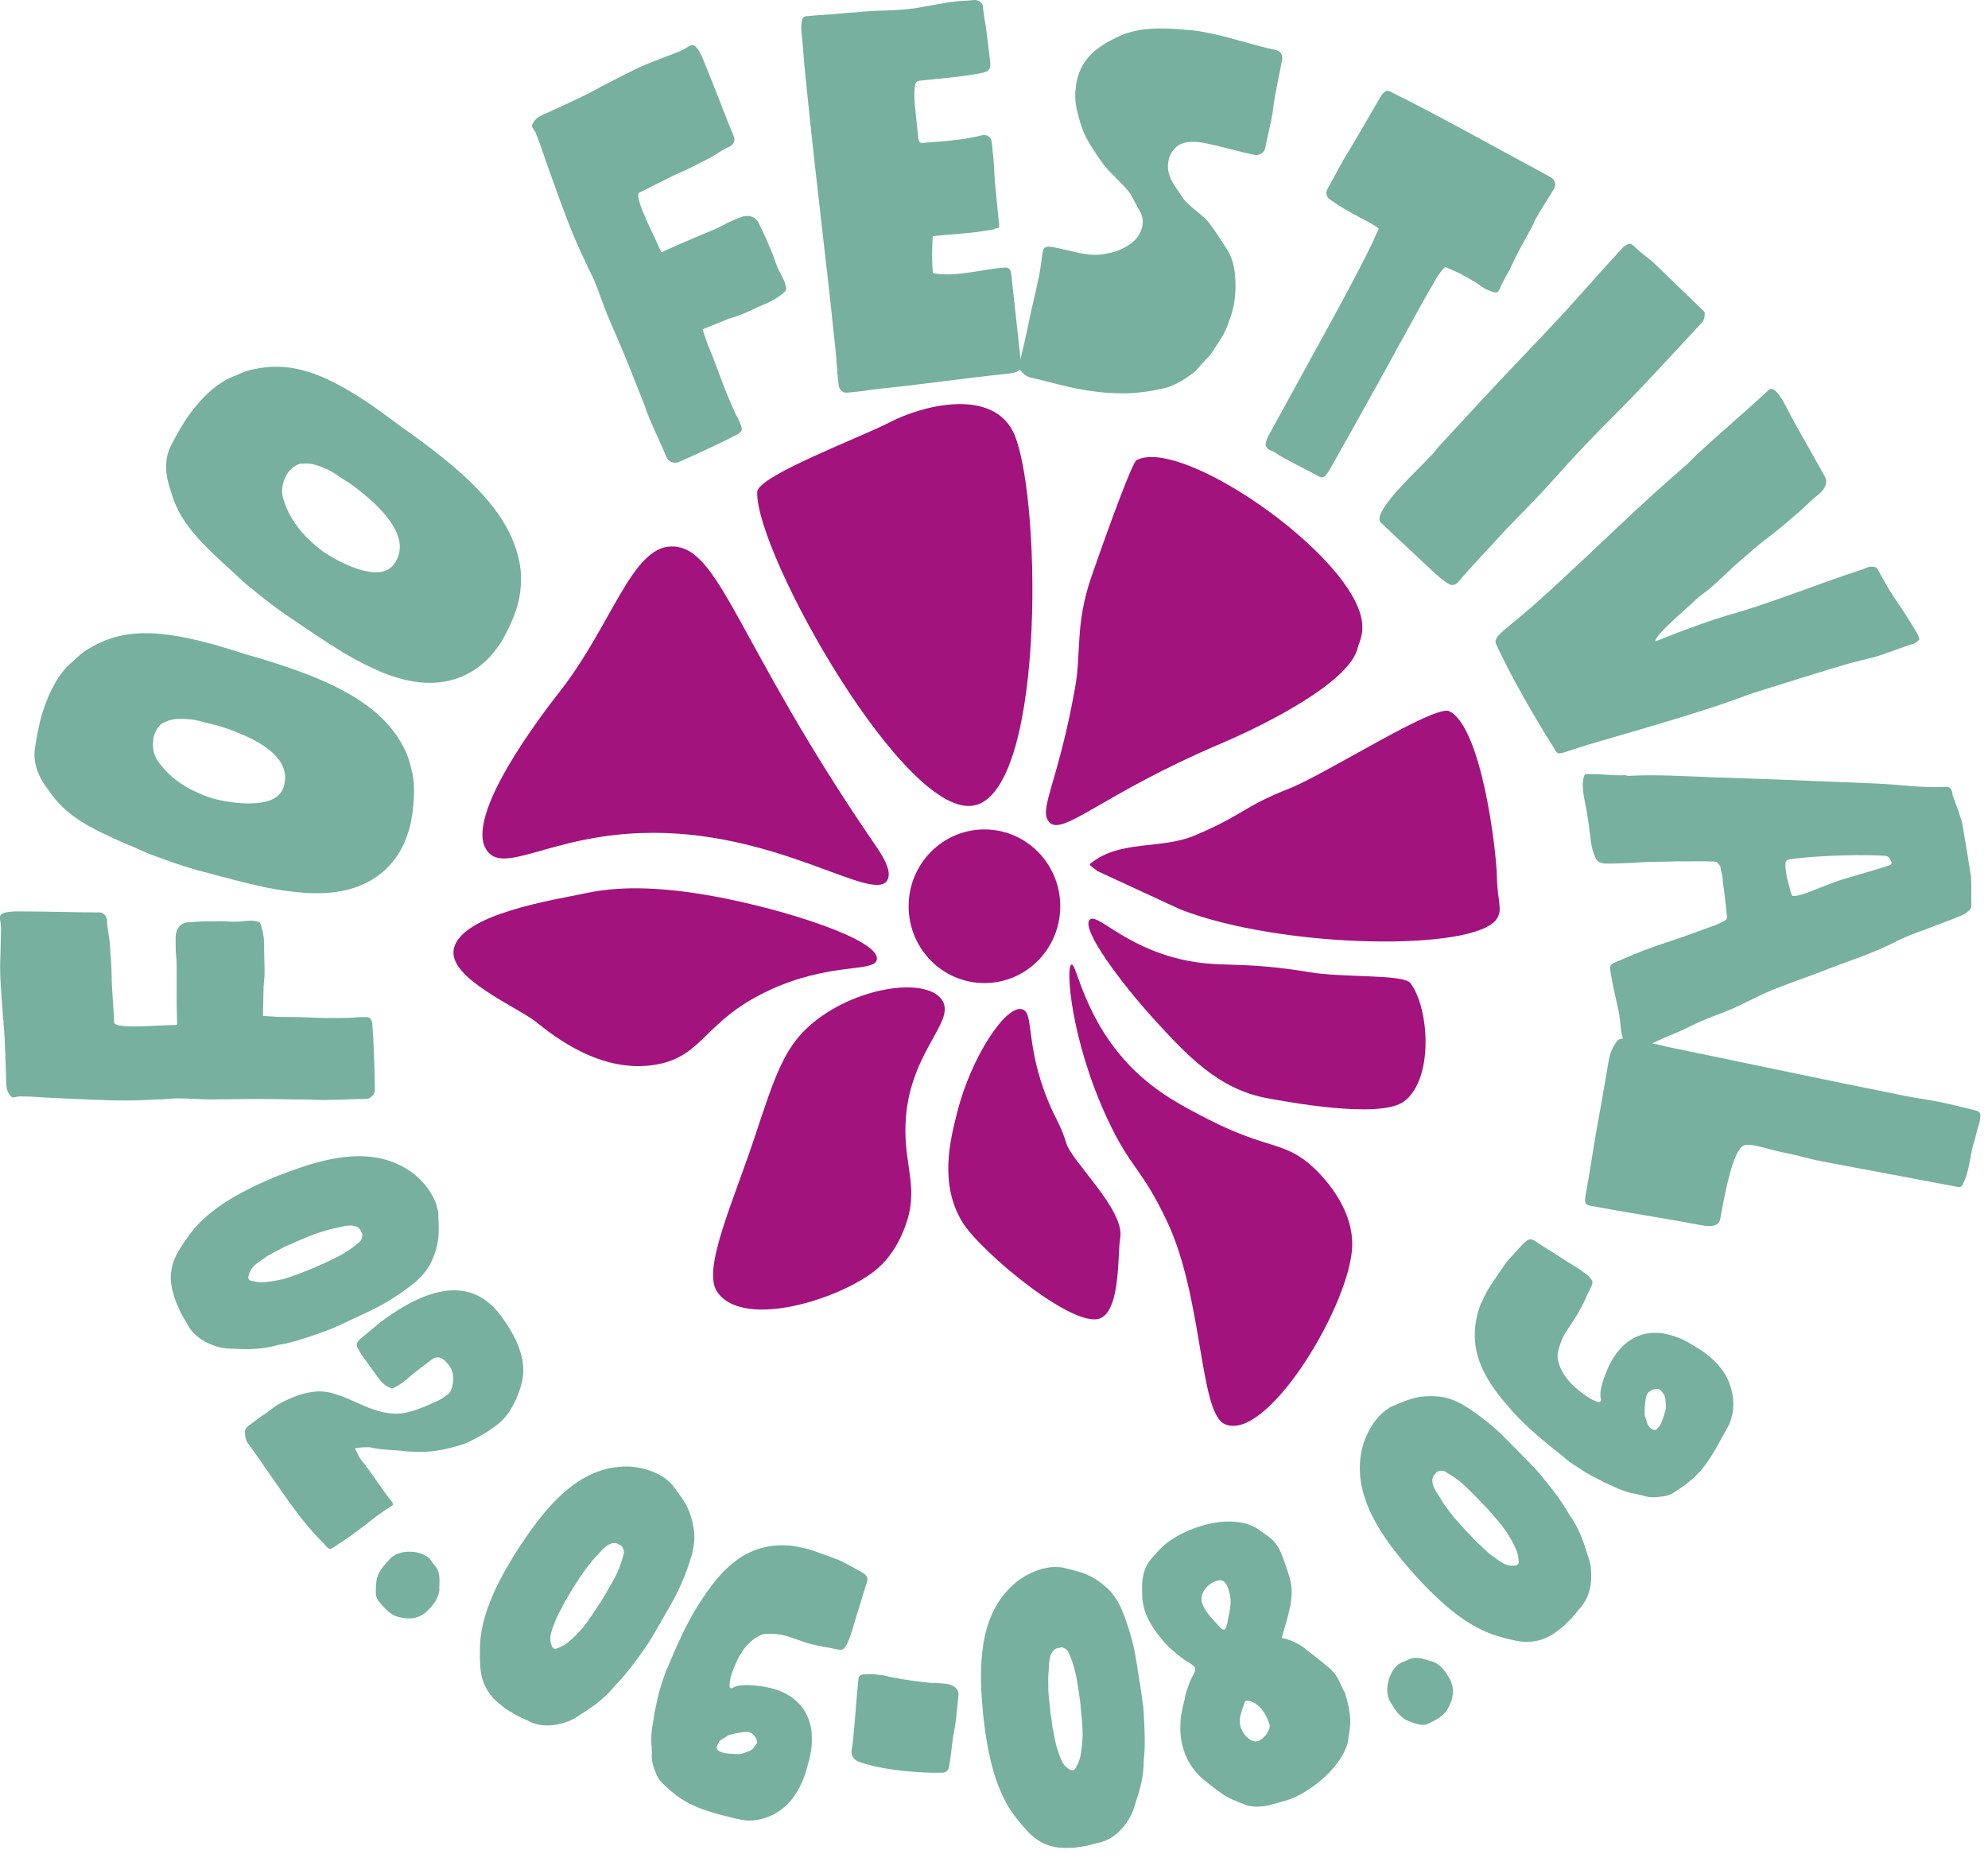 <svg width="179" height="167" viewBox="0 0 179 167" fill="none" xmlns="http://www.w3.org/2000/svg">
<path d="M9.642 82.797C9.642 83.723 9.777 83.913 9.871 84.787C9.912 85.292 10.047 87.156 10.047 87.662C10.047 89.105 10.276 91.284 10.276 92.074C10.276 92.348 11.055 92.443 12.105 92.443C13.341 92.443 14.941 92.306 15.907 92.306H15.949C15.907 91.053 15.907 90.221 15.907 89.378V87.146C15.907 86.082 15.814 86.124 15.814 85.103V84.408C15.814 83.713 16.23 83.06 17.009 83.06C17.653 83.06 17.144 82.965 19.897 82.965C20.489 82.965 20.541 83.007 21.227 83.007H21.269C21.684 83.007 22.142 82.912 22.599 82.912C22.827 82.912 23.056 82.955 23.243 83.007C23.513 83.102 23.513 83.428 23.607 83.702C23.742 84.208 23.794 84.724 23.783 85.229C23.783 86.156 23.825 86.809 23.825 87.409C23.825 87.872 23.783 88.336 23.731 88.894L23.679 91.495C25.144 91.59 24.781 91.59 26.194 91.59C27.243 91.59 28.573 91.684 29.674 91.684C30.267 91.684 31.274 91.684 31.867 91.642C32.095 91.6 32.324 91.6 32.605 91.6H32.927C33.29 91.6 33.425 91.737 33.519 92.158C33.654 93.833 33.747 96.56 33.747 98.098C33.747 98.329 33.706 98.519 33.519 98.698C33.332 98.887 33.197 98.972 32.927 98.972C31.649 98.972 30.454 99.066 29.217 99.066C28.76 99.066 28.345 99.066 27.887 99.024C26.422 99.024 24.635 98.972 23.129 98.972C21.757 98.972 20.427 99.014 19.056 99.014C18.048 99.014 16.998 98.919 15.991 98.919C15.44 98.919 14.848 99.014 14.297 99.014C13.383 99.056 12.416 99.109 11.409 99.109C9.123 99.109 6.743 98.961 4.728 98.877C3.761 98.835 2.805 98.74 1.839 98.74C1.517 98.74 1.34 98.835 1.195 98.835C1.06 98.835 0.966 98.74 0.779 98.466C0.551 98.045 0.551 97.676 0.551 97.255C0.509 96.044 0.457 93.454 0.322 92.243C0.322 92.053 0.322 91.916 0.281 91.779C0.187 90.2 0.01 88.62 0.01 86.998C0.01 86.251 0.052 86.114 0.052 85.324C0.052 84.903 0.094 84.302 0.094 83.744C0.094 83.376 0.052 83.049 0 82.818V82.586C0 82.165 0.779 82.081 1.694 82.081C3.979 82.081 7.045 82.175 8.967 82.175C9.289 82.175 9.559 82.449 9.611 82.776L9.642 82.797Z" fill="#77B09F"/>
<path d="M37.124 69.591C37.394 70.75 37.311 72.708 36.906 74.477L36.739 75.004C36.303 76.426 35.576 77.5 34.64 78.374C32.77 80.059 30.36 80.564 27.669 80.427C26.494 80.343 25.248 80.195 23.98 79.932C22.131 79.543 20.188 79.016 18.234 78.49C17.611 78.342 16.915 78.121 16.302 77.921C15.387 77.626 14.483 77.289 13.538 76.942C12.811 76.657 12.104 76.289 11.377 76.015C8.083 74.572 5.963 73.509 4.415 71.224C3.584 70.181 2.867 68.791 3.179 67.18C3.324 66.253 3.511 65.189 3.823 64.178C4.374 62.409 5.257 60.651 6.483 59.629C6.951 59.197 7.439 58.713 8.01 58.418C11.387 56.333 15.2 56.723 21.403 58.692L22.318 58.987C23.118 59.197 23.907 59.44 24.687 59.692C30.1 61.419 34.485 63.536 36.396 67.411C36.76 68.106 36.958 68.854 37.113 69.581L37.124 69.591ZM14.774 65.052C14.515 65.116 14.078 65.611 13.891 66.179L13.839 66.358C13.683 67.18 13.819 67.959 14.151 68.454C14.941 69.623 16.011 70.507 17.299 71.16C17.725 71.339 18.224 71.603 18.743 71.771L19.221 71.929C20.822 72.34 24.884 73.003 25.539 70.876C26.422 68.043 22.764 66.348 19.751 65.389C19.232 65.221 18.764 65.168 18.286 65.021C17.891 64.895 17.403 64.789 16.873 64.768C15.886 64.695 15.439 64.747 14.764 65.074L14.774 65.052Z" fill="#77B09F"/>
<path d="M46.818 53.416C46.704 54.596 45.987 56.428 45.042 57.966L44.719 58.408C43.847 59.598 42.818 60.388 41.654 60.904C39.348 61.883 36.906 61.567 34.402 60.556C33.321 60.093 32.189 59.535 31.077 58.871C29.456 57.892 27.783 56.755 26.111 55.617C25.57 55.27 24.978 54.828 24.459 54.438C23.69 53.859 22.942 53.248 22.152 52.595C21.549 52.09 21.009 51.51 20.406 51.005C17.747 48.562 16.094 46.856 15.367 44.181C14.92 42.917 14.681 41.369 15.492 39.948C15.928 39.116 16.437 38.179 17.061 37.315C18.152 35.82 19.544 34.451 21.04 33.893C21.622 33.64 22.235 33.345 22.879 33.25C26.744 32.397 30.225 34.019 35.462 37.936L36.231 38.516C36.916 38.979 37.581 39.474 38.246 39.969C42.818 43.381 46.268 46.835 46.849 51.131C46.964 51.91 46.912 52.679 46.829 53.427L46.818 53.416ZM27.15 41.759C26.88 41.738 26.308 42.054 25.955 42.538L25.84 42.686C25.425 43.412 25.311 44.191 25.466 44.771C25.83 46.14 26.568 47.319 27.576 48.362C27.919 48.678 28.303 49.078 28.75 49.415L29.155 49.72C30.537 50.636 34.163 52.605 35.472 50.815C37.207 48.425 34.309 45.613 31.763 43.718C31.326 43.391 30.901 43.181 30.495 42.886C30.163 42.633 29.726 42.37 29.248 42.18C28.334 41.791 27.898 41.696 27.16 41.77L27.15 41.759Z" fill="#77B09F"/>
<path d="M65.77 13.168C64.928 13.526 64.804 13.726 64.045 14.148C63.598 14.39 61.967 15.232 61.5 15.422C60.19 15.98 58.289 17.033 57.572 17.338C57.323 17.444 57.531 18.212 57.936 19.192C58.414 20.35 59.151 21.793 59.525 22.688L59.546 22.73C60.668 22.204 61.427 21.888 62.185 21.561L64.211 20.708C65.188 20.298 65.105 20.224 66.03 19.834L66.663 19.571C67.297 19.308 68.045 19.434 68.347 20.161C68.596 20.761 68.482 20.255 69.542 22.825C69.77 23.383 69.749 23.446 70.009 24.089L70.03 24.131C70.186 24.52 70.445 24.91 70.622 25.331C70.705 25.542 70.757 25.773 70.788 25.963C70.809 26.258 70.518 26.384 70.3 26.574C69.885 26.9 69.438 27.142 68.981 27.332C68.139 27.69 67.557 27.985 67.017 28.217C66.591 28.396 66.154 28.532 65.635 28.701L63.255 29.659C63.733 31.06 63.598 30.723 64.139 32.05C64.544 33.04 64.97 34.314 65.396 35.335C65.624 35.893 66.009 36.831 66.279 37.368C66.414 37.568 66.497 37.778 66.601 38.031L66.726 38.326C66.871 38.673 66.788 38.852 66.445 39.095C64.98 39.863 62.518 41.011 61.126 41.601C60.918 41.685 60.731 41.717 60.492 41.622C60.253 41.527 60.118 41.432 60.014 41.169C59.515 39.969 58.975 38.895 58.497 37.736C58.32 37.304 58.164 36.925 58.029 36.473C57.468 35.104 56.824 33.419 56.242 32.008C55.712 30.723 55.161 29.501 54.632 28.217C54.247 27.279 53.925 26.258 53.53 25.31C53.322 24.794 53 24.278 52.793 23.762C52.398 22.92 51.982 22.046 51.598 21.098C50.715 18.96 49.925 16.675 49.239 14.758C48.907 13.842 48.626 12.905 48.252 12.01C48.127 11.705 47.971 11.578 47.92 11.441C47.868 11.315 47.92 11.189 48.096 10.915C48.387 10.536 48.73 10.399 49.104 10.241C50.185 9.735 52.533 8.693 53.582 8.093C53.748 8.019 53.873 7.966 53.987 7.871C55.39 7.176 56.751 6.397 58.227 5.776C58.902 5.492 59.047 5.481 59.764 5.176C60.149 5.018 60.71 4.828 61.219 4.607C61.562 4.46 61.832 4.302 62.029 4.165L62.237 4.08C62.622 3.922 62.996 4.607 63.359 5.47C64.243 7.608 65.334 10.515 66.082 12.315C66.206 12.61 66.061 12.979 65.78 13.147L65.77 13.168Z" fill="#77B09F"/>
<path d="M89.532 20.645C88.857 20.761 88.264 20.866 87.589 20.94L87.038 20.993C85.947 21.108 85.075 21.151 83.984 21.266C83.984 21.266 83.849 23.099 83.994 24.531C84.004 24.668 84.326 24.636 84.472 24.668C85.127 24.741 85.76 24.72 86.446 24.647C87.631 24.52 89.023 24.236 90.124 24.12H90.218C90.623 24.067 90.987 24.025 91.059 24.72C91.309 27.121 91.6 29.554 91.839 31.913L91.942 32.924C91.995 33.482 91.226 33.608 90.633 33.671C90.54 33.671 90.405 33.693 90.311 33.703C86.758 34.072 83.454 34.566 79.724 34.956C79.038 35.03 78.362 35.104 77.677 35.219L76.492 35.346C76.357 35.356 76.17 35.377 76.035 35.346C75.744 35.24 75.547 35.019 75.505 34.651L75.391 33.545C75.339 32.576 75.235 31.555 75.131 30.586C74.445 23.899 73.531 16.717 72.793 9.472L72.492 6.566C72.388 5.544 72.326 4.481 72.222 3.417L72.16 2.817C72.118 2.448 72.139 2.122 72.232 1.732C72.305 1.585 72.388 1.479 72.575 1.458H72.669C73.666 1.342 74.549 1.342 75.723 1.216C76.544 1.132 77.053 1.121 77.864 1.037C79.412 0.921 80.202 0.974 81.75 0.816C82.249 0.763 82.477 0.742 82.976 0.637C83.475 0.542 83.786 0.511 84.285 0.405C84.825 0.3 85.729 0.163 86.238 0.11C86.789 0.058 87.111 0.068 87.703 0.005C87.974 -0.027 88.223 0.089 88.431 0.353C88.483 0.437 88.493 0.489 88.503 0.574L88.555 1.079C88.638 1.448 88.607 1.637 88.69 1.953C88.773 2.269 89.116 5.27 89.158 5.586C89.21 6.144 89.106 6.387 88.566 6.534C87.485 6.787 85.802 6.966 84.524 7.092C83.984 7.145 83.475 7.197 82.976 7.25C82.706 7.282 82.477 7.303 82.415 7.587C82.29 8.156 82.321 8.946 82.394 9.641L82.654 12.178C82.674 12.41 82.695 12.589 82.758 12.726C82.82 12.863 82.955 12.895 83.09 12.873C83.911 12.789 84.784 12.747 85.688 12.652C86.508 12.568 87.319 12.431 88.088 12.263C88.223 12.252 88.306 12.189 88.451 12.178H88.545C88.68 12.157 88.867 12.178 88.971 12.263C89.262 12.421 89.293 12.747 89.324 13.021L89.428 14.085C89.605 15.833 89.407 14.832 89.761 18.202L89.916 19.771C89.916 19.866 89.937 20.003 89.958 20.14C89.968 20.276 89.989 20.413 89.906 20.519C89.812 20.519 89.636 20.592 89.542 20.603L89.532 20.645Z" fill="#77B09F"/>
<path d="M108.339 12.863C107.799 12.758 107.248 12.736 106.656 12.852C106.063 13.01 105.617 13.4 105.357 14C105.274 14.169 105.243 14.358 105.201 14.537C105.076 15.169 105.232 15.769 105.544 16.359C105.783 16.791 106.115 17.233 106.406 17.675C106.895 18.528 108.36 19.35 108.91 20.129C109.503 20.908 109.991 21.719 110.531 22.541C111.061 23.404 111.196 24.383 111.238 25.331C111.269 26.1 111.227 26.795 111.082 27.521C110.988 27.974 110.843 28.469 110.666 28.901C110.355 30.017 109.669 30.87 109.118 31.755C108.734 32.292 108.225 32.713 107.799 33.24C107.663 33.45 107.404 33.587 107.175 33.777C106.624 34.187 106.043 34.535 105.388 34.788C105.336 34.819 105.232 34.851 105.139 34.882C103.268 35.356 101.409 35.588 98.894 35.304C98.343 35.24 97.481 35.114 96.858 34.977L96.588 34.925C95.465 34.693 93.657 34.177 92.805 34.008C92.494 33.945 92.244 33.756 92.016 33.513C91.787 33.271 91.735 33.029 91.808 32.671C92.12 31.365 92.369 30.323 92.598 29.185C92.899 27.68 93.252 26.342 93.533 24.973C93.668 24.289 93.772 23.552 93.865 22.814L93.907 22.635C93.969 22.319 94.073 22.246 94.406 22.214C94.593 22.214 94.769 22.246 94.998 22.288C95.756 22.446 96.515 22.646 97.232 22.793C97.814 22.909 98.406 22.983 98.884 22.941C100.027 22.846 101.107 22.541 102.011 21.782C102.458 21.403 102.749 20.887 102.853 20.392C102.957 19.845 102.853 19.255 102.51 18.813C102.271 18.381 102.074 17.97 101.835 17.538C101.44 16.938 100.764 16.328 100.266 15.801C99.871 15.432 99.528 15.032 99.237 14.643C98.801 14.032 98.364 13.379 97.98 12.726C97.46 11.82 97.211 10.957 96.93 9.767C96.775 8.924 96.785 8.408 96.899 7.587L96.951 7.313C97.388 5.133 99.04 4.101 100.484 3.396C102.354 2.448 104.411 2.448 107.113 2.711C107.757 2.754 108.432 2.89 109.056 3.017C110.895 3.396 112.952 4.101 114.739 4.47C115.279 4.575 115.466 4.807 115.456 5.323L114.926 8.008C114.822 8.503 114.75 8.872 114.635 9.704C114.594 10.167 114.542 10.399 114.459 10.852C114.292 11.673 114.147 12.21 113.991 12.979L113.898 13.432C113.721 13.821 113.357 14.032 112.952 13.948C111.56 13.663 110.064 13.21 108.765 12.947L108.36 12.863H108.339Z" fill="#77B09F"/>
<path d="M123.519 20.161C122.916 19.824 122.137 19.434 121.337 18.981C120.817 18.686 120.277 18.328 119.861 18.044C119.778 18.002 119.726 17.918 119.602 17.844C119.425 17.591 119.352 17.338 119.508 17.054L120.973 14.379C121.991 12.726 123.113 10.757 124.049 9.156L124.163 8.956C124.381 8.545 124.734 8.008 125.14 8.23C129.711 10.483 135.8 13.916 139.364 15.812L139.561 15.927C139.8 16.064 140.018 16.233 140.029 16.612C140.039 16.78 139.956 16.938 139.842 17.138C139.198 18.212 138.72 18.897 138.252 19.75C138.138 19.95 138.075 20.182 137.961 20.382L136.943 22.246C136.517 23.015 136.34 23.446 135.956 24.236L135.467 25.131C135.312 25.416 135.176 25.658 135.062 25.963L134.906 26.247C134.813 26.405 134.595 26.332 134.408 26.29C134.065 26.153 133.878 26.1 133.68 25.984C133.4 25.826 133.161 25.584 132.485 25.205L131.561 24.689C131.155 24.468 130.636 24.278 130.137 24.047C129.888 24.226 129.451 24.826 129.275 25.152C128.922 25.805 128.589 26.311 128.35 26.753C125.856 31.292 122.833 36.81 119.82 42.128C119.726 42.285 119.622 42.496 119.466 42.675C119.311 42.959 119.041 43.075 118.802 42.938C118.001 42.486 116.64 41.822 115.633 41.264C115.31 41.085 115.03 40.927 114.853 40.769L114.729 40.706C114.573 40.611 114.427 40.59 114.261 40.495C114.136 40.432 114.084 40.337 113.97 40.169C113.897 40.021 114.084 39.484 114.167 39.326L119.061 30.407C120.641 27.522 122.064 24.931 123.498 22.025C123.612 21.825 123.862 21.172 123.976 20.961C124.038 20.835 124.111 20.719 124.132 20.571C123.955 20.413 123.716 20.287 123.519 20.171V20.161Z" fill="#77B09F"/>
<path d="M129.202 51.636L128.704 51.163C127.602 50.12 125.805 48.467 124.329 47.066C123.831 46.592 124.89 45.181 126.2 43.76C127.135 42.749 128.236 41.696 128.839 41.053C128.963 40.916 129.057 40.811 129.15 40.716C129.4 40.379 129.587 40.179 129.805 39.937C129.992 39.737 130.179 39.537 130.397 39.295L133.493 35.946C135.842 33.408 138.387 30.796 140.611 28.395L141.203 27.753C141.889 27.005 142.512 26.268 143.208 25.52C144.019 24.573 144.871 23.667 145.775 22.677L146.211 22.203C146.367 22.098 146.502 22.035 146.627 21.961C146.751 21.961 146.918 21.982 146.99 22.045L147.261 22.298C147.759 22.772 148.289 23.151 148.819 23.593C150.419 25.12 151.863 26.542 153.391 28.006C153.453 28.069 153.495 28.101 153.495 28.237C153.505 28.564 153.422 28.859 153.193 29.101L150.907 31.565C149.152 33.461 147.364 35.388 145.64 37.115C143.946 38.81 142.72 40.063 141.629 41.253C140.787 42.169 139.998 43.075 139.094 44.054C138.19 45.034 137.088 46.15 135.707 47.572L132.361 51.194C132.361 51.194 131.27 52.447 131.239 52.479C131.114 52.616 130.917 52.69 130.73 52.69C130.47 52.69 129.743 52.131 129.202 51.626V51.636Z" fill="#77B09F"/>
<path d="M137.099 62.631C136.215 61.062 135.374 59.461 134.698 57.987C134.418 57.397 135.55 56.691 135.997 56.27C136.683 55.712 137.254 55.228 138.002 54.585C141.764 51.237 144.735 48.288 148.486 44.844C149.733 43.697 149.504 43.939 151.718 41.97C152.008 41.748 152.227 41.464 152.809 40.917C155.271 38.642 157.037 37.189 159.282 35.093L159.323 35.072C159.801 34.798 160.362 35.809 160.664 36.325L160.705 36.41C160.934 36.81 161.235 37.441 161.547 38L164.29 42.875C164.809 43.802 163.708 44.55 163.531 44.708C163.448 44.75 163.355 44.865 163.271 44.908C162.69 45.455 162.139 45.992 161.495 46.519C159.063 48.667 159.562 47.951 156.611 50.573C155.926 51.131 154.294 52.816 153.307 53.501C152.85 53.817 152.424 54.28 152.04 54.606C149.473 56.892 148.954 57.566 149.068 57.766C149.068 57.766 152.393 56.376 155.541 55.417C159.458 54.333 163.697 52.574 167.698 51.279C167.916 51.205 168.041 51.131 168.217 51.079L168.259 51.057C168.539 51.005 168.913 51.005 169.048 51.247L170.004 52.943C170.742 54.175 171.158 54.627 171.999 56.017C172.134 56.26 172.404 56.639 172.581 56.965C172.716 57.207 172.789 57.429 172.82 57.576C172.799 57.639 172.623 57.797 172.467 57.892C172.342 57.966 172.269 58.008 172.166 58.008C171.355 58.261 169.63 58.934 168.768 59.177C167.895 59.408 167.334 59.524 166.461 59.756C165.776 59.935 158.191 62.294 157.484 62.536C154.149 63.821 150.076 65 142.969 67.075C142.304 67.296 141.577 67.506 140.87 67.749C140.33 67.906 140.268 67.885 140.091 67.664L140.07 67.622C140.07 67.622 140.049 67.58 139.997 67.506C139.977 67.464 139.956 67.422 139.925 67.38C139.031 65.969 138.034 64.305 137.109 62.652L137.099 62.631Z" fill="#77B09F"/>
<path d="M150.876 93.032C150.138 93.338 150.003 93.401 149.307 93.706C148.652 94.001 148.154 94.317 147.582 94.549C147.406 94.622 147.271 94.644 147.135 94.665C146.772 94.717 146.554 94.517 146.419 94.212C146.159 93.738 146.055 93.327 145.982 92.916C145.909 92.464 145.889 91.99 145.806 91.442L145.754 91.126C145.442 89.715 145.193 88.683 144.985 87.356C144.964 87.219 144.985 87.072 145.016 86.977C145.089 86.83 145.338 86.693 145.608 86.598C145.691 86.535 145.785 86.524 145.909 86.461C145.951 86.461 146.034 86.398 146.086 86.388C148.954 85.134 150.211 84.882 152.84 83.902C155.468 82.923 153.681 83.671 155.24 82.954C155.365 82.891 155.448 82.775 155.52 82.67C155.489 82.491 155.396 81.849 155.406 81.607C155.333 81.154 155.313 80.733 155.24 80.227L155.167 79.764C155.115 79.448 155.126 79.206 155.074 78.89C155.042 78.658 154.949 78.395 154.887 77.984C154.679 77.826 154.741 77.637 154.409 77.594C153.058 77.531 152.32 77.594 150.98 77.573C149.92 77.605 149.182 77.626 148.299 77.626C147.239 77.7 146.419 77.742 145.307 77.773C145.026 77.773 144.746 77.773 144.476 77.773C144.289 77.752 144.091 77.689 143.946 77.626C143.831 77.5 143.676 77.384 143.655 77.247C143.457 76.857 143.322 76.31 143.239 75.762C143.156 75.215 143.104 74.562 143.021 74.056L142.855 73.003C142.792 72.592 142.678 72.14 142.595 71.634C142.481 70.897 142.47 70.202 142.678 69.791C142.72 69.739 142.761 69.728 142.803 69.728C142.938 69.707 143.083 69.728 143.177 69.718C143.364 69.739 143.551 69.707 143.738 69.718C144.621 69.76 145.328 69.844 146.024 69.823C146.159 69.802 146.439 69.802 146.543 69.876C149.203 69.739 151.416 69.897 154.533 70.012C160.217 70.191 164.321 70.381 169.028 70.57C170.939 70.644 172.934 70.981 175.147 70.865C175.605 70.844 175.584 70.981 175.76 71.234L175.823 71.645C176.041 72.171 176.155 72.582 176.384 73.15C176.425 73.424 176.571 73.73 176.664 74.046C176.696 74.277 177.111 76.647 177.329 78.068L177.475 78.984C177.516 79.869 177.475 80.722 177.506 81.564C177.485 81.712 177.454 81.859 177.34 81.965C177.132 82.144 176.935 82.312 176.716 82.396C175.594 82.902 174.441 83.27 173.308 83.734C172.519 83.997 171.688 84.323 170.95 84.671C168.685 85.882 166.461 86.514 163.936 87.525C162.71 87.999 161.391 88.441 160.165 88.925C158.409 89.578 157.152 90.389 155.188 91.179C154.44 91.442 153.879 91.674 153.006 92.042C152.185 92.411 151.634 92.727 150.886 93.032H150.876ZM161.37 80.659C161.37 80.659 161.422 80.701 161.464 80.69C161.557 80.68 161.609 80.712 161.692 80.69C162.596 80.543 163.926 79.869 165.776 79.237C167.105 78.837 168.435 78.479 170.119 77.931C170.295 77.858 170.326 77.805 170.316 77.71C170.306 77.615 170.254 77.584 170.233 77.489C170.233 77.447 170.119 77.089 169.661 77.068C166.389 76.889 162.357 77.194 161.277 77.373L161.048 77.405C161.006 77.457 160.965 77.468 160.923 77.468C160.695 77.5 160.747 78.11 160.819 78.563C160.851 78.795 160.871 78.932 160.902 79.069C161.027 79.564 161.235 80.332 161.235 80.332C161.297 80.417 161.287 80.648 161.37 80.638V80.659Z" fill="#77B09F"/>
<path d="M144.912 95.275L144.954 95.044C145.089 94.549 145.297 94.212 145.546 93.833C145.681 93.58 146.024 93.496 146.294 93.548L146.969 93.675C147.686 93.812 148.414 93.906 149.089 94.033C149.453 94.096 149.754 94.201 150.159 94.286C158.554 96.013 163.292 97.045 171.698 98.73C171.792 98.751 171.875 98.761 171.968 98.782C172.82 98.94 173.506 99.024 174.223 99.161C175.127 99.33 176.197 99.582 177.797 99.983C178.15 100.098 178.327 100.13 178.306 100.499C178.275 100.678 178.285 100.878 178.254 101.004C178.233 101.141 178.161 101.267 178.13 101.404C178.005 101.804 177.953 102.131 177.818 102.615C177.631 103.142 177.548 103.605 177.465 104.016L177.33 104.742C177.205 105.427 177.049 106.017 176.685 106.743C176.602 106.912 176.415 106.933 176.197 106.88L163.999 104.585C162.742 104.342 161.994 104.069 160.736 103.826C159.832 103.658 158.825 103.321 158.014 103.173C157.515 103.079 157.11 103.047 156.882 103.247C156.03 103.837 155.365 107.207 154.991 109.218C154.97 109.355 154.939 109.492 154.918 109.629L154.897 109.766C154.783 110.408 154.107 110.513 153.339 110.366C149.868 109.713 146.294 109.176 143.052 108.565C142.834 108.481 142.72 108.354 142.72 108.123C142.72 107.881 142.772 107.617 142.813 107.386C143.177 105.427 143.447 103.447 143.842 101.257C143.904 100.888 143.987 100.478 144.05 100.12C144.361 98.435 144.611 96.823 144.891 95.275H144.912Z" fill="#77B09F"/>
<path d="M29.778 119.686C29.259 119.907 28.718 120.086 28.178 120.275C27.232 120.591 26.308 120.897 25.341 121.076C25.238 121.076 25.144 121.118 25.04 121.128C23.596 121.539 22.401 121.529 21.196 121.476C20.718 121.455 20.261 121.465 19.772 121.339C18.525 121.013 17.434 120.339 16.863 119.264C16.686 118.906 16.427 118.538 16.25 118.169C16.136 117.885 15.98 117.59 15.866 117.306C15.751 117.021 15.668 116.727 15.585 116.442C15.18 115.084 15.356 113.736 16.229 112.43C16.458 112.009 16.77 111.63 17.04 111.219C18.588 109.092 21.206 107.47 24.895 105.943C25.3 105.775 25.736 105.627 26.173 105.459C30.765 103.753 34.402 103.521 37.3 105.743C38.059 106.375 38.797 107.238 39.212 108.27C39.295 108.492 39.358 108.723 39.41 108.955C39.462 109.187 39.483 109.397 39.472 109.661C39.545 111.082 39.555 112.03 38.901 113.504C38.589 114.252 38.049 114.873 37.477 115.4C36.698 116.053 35.908 116.59 35.046 117.127C33.747 117.917 32.303 118.517 30.827 119.233C30.453 119.38 30.131 119.559 29.757 119.707L29.778 119.686ZM28.126 114.252C28.407 114.136 28.729 113.968 29.009 113.852C30.557 113.136 31.326 112.746 32.292 111.914C32.542 111.735 32.625 111.482 32.625 111.23C32.614 111.198 32.625 111.156 32.625 111.124C32.604 111.061 32.542 111.008 32.511 110.914V110.882C32.272 110.324 31.544 110.292 30.89 110.45C30.401 110.577 29.892 110.64 29.414 110.798C28.739 110.998 28.427 111.103 27.897 111.314L26.723 111.798C26.245 112.03 26.121 112.083 25.653 112.272C24.978 112.662 24.323 112.893 23.752 113.346C23.378 113.578 23.045 113.82 22.765 114.115C22.515 114.399 22.442 114.652 22.37 114.936C22.328 115.021 22.37 115.115 22.391 115.179C22.432 115.273 22.526 115.337 22.723 115.368C23.004 115.431 23.357 115.505 23.669 115.484C24.302 115.442 24.905 115.337 25.56 115.179C26.526 114.894 27.17 114.62 28.126 114.231V114.252Z" fill="#77B09F"/>
<path d="M29.144 138.999C27.98 137.851 26.973 136.566 26.006 135.229C24.822 133.597 23.731 131.912 22.546 130.28L22.266 129.9C22.11 129.679 22.099 129.395 22.058 129.1C22.006 128.805 22.141 128.584 22.38 128.405L23.585 127.51C23.824 127.373 24.063 127.194 24.271 127.036L24.863 126.594C25.497 126.204 26.204 125.888 26.931 125.636C27.43 125.467 27.97 125.362 28.479 125.32C30.245 125.141 32.282 126.583 33.975 127.047C34.817 127.299 35.679 127.405 36.542 127.226C37.155 127.099 37.737 126.878 38.339 126.636C39.534 126.12 39.742 126.015 40.147 125.709L40.334 125.572C40.739 125.278 41.093 123.877 40.48 123.035C39.867 122.192 39.493 122.182 39.119 122.297C39.087 122.318 38.942 122.392 38.807 122.487C38.215 122.929 37.83 123.256 37.113 123.793C36.708 124.14 36.511 124.33 36.241 124.519C36.074 124.635 35.919 124.762 35.607 124.909C35.472 125.004 35.326 125.035 35.233 125.025C34.641 124.835 34.298 124.425 33.965 123.961L32.552 122.003C32.438 121.834 32.344 121.655 32.251 121.476C32.053 121.202 32.084 120.971 32.292 120.739C32.324 120.718 32.375 120.676 32.375 120.634C32.999 120.128 33.653 119.559 34.277 119.054C38.454 115.947 42.402 114.842 45.114 118.517L45.155 118.57C46.392 120.276 47.504 122.382 46.994 124.477C46.745 125.499 46.267 126.604 45.675 127.384C45.405 127.752 45.072 128.089 44.698 128.363L44.48 128.521C43.867 128.984 43.14 129.395 42.444 129.743C42.028 129.964 41.602 130.122 41.155 130.237C39.389 130.753 38.09 130.848 36.448 130.69C35.399 130.553 34.37 130.606 33.362 130.353C33.155 130.301 32.22 130.364 31.97 130.427C31.981 130.501 32.188 130.89 32.22 130.954C32.303 131.185 32.438 131.375 32.583 131.564C32.926 131.975 33.238 132.417 33.55 132.849C34.038 133.523 34.485 134.197 34.963 134.85L35.025 134.934C35.066 134.987 35.191 135.103 35.264 135.208C35.357 135.345 35.43 135.503 35.378 135.534C34.931 135.829 34.401 136.177 33.705 136.693L33.602 136.777C33.175 137.093 32.978 137.282 32.552 137.598C31.939 138.062 31.129 138.651 30.557 138.999C30.37 139.136 30.131 139.315 29.799 139.483C29.591 139.599 29.217 139.083 29.154 138.999H29.144Z" fill="#77B09F"/>
<path d="M35.679 145.56C35.326 145.454 35.087 145.223 34.796 144.991C34.578 144.78 34.381 144.549 34.194 144.317C33.975 144.106 33.851 143.801 33.84 143.517C33.83 143.043 33.84 142.537 33.965 142.063C34.142 141.537 34.453 141.095 34.848 140.684L35.118 140.389C35.939 139.504 37.82 139.557 38.672 140.368C38.838 140.621 39.015 140.831 39.212 141.074C39.721 141.705 39.534 142.548 39.555 143.253C39.472 143.875 39.139 144.391 38.589 144.97C37.695 145.928 36.615 145.854 35.69 145.57L35.679 145.56Z" fill="#77B09F"/>
<path d="M58.435 147.887C58.123 148.371 57.791 148.824 57.458 149.287C56.855 150.098 56.273 150.877 55.588 151.593C55.505 151.657 55.453 151.741 55.37 151.815C54.414 152.994 53.427 153.668 52.408 154.321C52.003 154.574 51.629 154.858 51.161 155.026C49.956 155.479 48.678 155.563 47.598 155.005C47.244 154.816 46.829 154.658 46.475 154.468C46.226 154.3 45.925 154.152 45.675 153.984C45.426 153.815 45.187 153.626 44.959 153.436C43.857 152.552 43.244 151.341 43.234 149.761C43.182 149.287 43.223 148.792 43.213 148.308C43.286 145.665 44.522 142.811 46.694 139.431C46.933 139.062 47.213 138.683 47.463 138.293C50.268 134.228 53.125 131.933 56.762 132.08C57.739 132.164 58.83 132.438 59.754 133.049C59.952 133.175 60.128 133.333 60.305 133.491C60.482 133.649 60.617 133.818 60.752 134.028C61.614 135.155 62.154 135.924 62.435 137.514C62.601 138.304 62.508 139.136 62.331 139.894C62.05 140.884 61.718 141.779 61.313 142.716C60.689 144.117 59.837 145.444 59.037 146.886C58.819 147.223 58.653 147.55 58.435 147.897V147.887ZM54.029 144.38C54.196 144.127 54.362 143.801 54.528 143.537C55.401 142.063 55.816 141.294 56.128 140.052C56.232 139.757 56.159 139.504 56.014 139.294C55.983 139.273 55.972 139.23 55.951 139.209C55.9 139.167 55.827 139.167 55.733 139.104L55.702 139.083C55.203 138.757 54.59 139.157 54.144 139.662C53.811 140.052 53.437 140.399 53.136 140.8C52.699 141.358 52.492 141.621 52.18 142.105L51.494 143.179C51.234 143.653 51.161 143.759 50.891 144.19C50.559 144.896 50.154 145.475 49.935 146.17C49.759 146.57 49.624 146.97 49.561 147.371C49.52 147.739 49.593 147.992 49.697 148.266C49.717 148.361 49.8 148.413 49.852 148.455C49.935 148.508 50.06 148.508 50.226 148.424C50.497 148.318 50.819 148.171 51.068 147.971C51.567 147.571 52.003 147.139 52.45 146.623C53.073 145.833 53.458 145.233 54.019 144.359L54.029 144.38Z" fill="#77B09F"/>
<path d="M66.372 163.819C65.437 163.577 64.523 163.377 63.64 163.072C62.912 162.83 62.227 162.556 61.624 162.177C60.917 161.766 60.315 161.239 59.733 160.681C59.359 160.344 59.13 159.944 58.975 159.47C58.756 158.965 58.653 158.438 58.694 157.88L58.673 157.301C58.59 156.49 58.673 155.7 58.84 154.868C58.891 154.605 58.891 154.279 58.985 153.994C59.13 153.331 59.266 152.594 59.484 151.93L59.785 151.004C59.889 150.688 59.982 150.393 60.138 150.13C60.252 149.887 60.346 149.593 60.46 149.35C61.25 147.486 62.185 145.496 63.234 144.001C65.292 140.821 67.578 138.894 71.225 139.199C71.858 139.304 72.555 139.431 73.147 139.631L73.49 139.746C74.02 139.957 75.568 140.452 76.066 140.757C76.388 140.936 77.137 141.337 77.469 141.516C78.144 141.916 78.196 142.084 78.03 142.59C77.874 143.074 77.677 143.674 77.49 144.327C77.313 144.875 77.157 145.454 76.97 146.002C76.877 146.286 76.814 146.591 76.731 146.844C76.503 147.55 76.295 148.076 76.108 148.308C75.817 148.782 75.505 148.529 74.508 148.371C74.103 148.339 73.126 148.087 72.742 147.992L70.819 147.339C70.248 147.149 69.053 147.065 68.627 147.202C67.38 147.708 66.497 148.898 65.874 150.783C65.759 151.13 65.687 151.467 65.687 151.783C65.676 151.92 65.718 152.004 65.811 152.036C65.843 152.036 65.874 152.057 65.915 152.036C65.988 152.025 66.04 151.973 66.123 151.93C66.559 151.762 67.027 151.741 67.515 151.762C68.409 151.815 69.209 151.941 69.905 152.173C71.734 152.794 72.877 154.1 73.085 156.048C73.126 156.985 73.105 157.691 72.731 158.944C72.648 159.197 72.606 159.439 72.523 159.691C72.243 160.555 71.838 161.345 71.297 162.05C70.217 163.43 68.201 164.346 66.383 163.798L66.372 163.819ZM68.149 157.006C68.18 156.911 68.17 156.838 68.139 156.722C68.076 156.49 67.817 156.111 67.495 156.006C67.401 155.974 67.297 155.974 67.224 155.985C66.695 155.985 66.165 156.122 65.624 156.258C65.416 156.364 65.219 156.543 65.001 156.648C64.793 156.753 64.71 156.901 64.596 157.154L64.564 157.248C64.513 157.406 64.533 157.554 64.7 157.68C64.824 157.722 64.907 157.785 64.939 157.796C65.51 157.986 66.009 157.943 66.528 157.975C66.84 157.975 67.11 157.817 67.422 157.712C67.692 157.627 67.858 157.438 68.014 157.196C68.076 157.111 68.128 157.059 68.149 156.996V157.006Z" fill="#77B09F"/>
<path d="M77.978 150.783H78.009C78.342 150.751 78.706 150.783 79.038 150.825C79.371 150.857 79.734 150.899 80.056 151.004C80.711 151.141 81.927 151.362 83.215 151.499C83.319 151.499 83.381 151.52 83.475 151.531C84.036 151.594 84.576 151.573 85.033 151.625C85.366 151.657 85.657 151.72 85.906 151.889C86.186 152.089 86.332 152.341 86.301 152.678C86.249 153.152 86.218 153.521 86.176 153.921C86.103 154.658 86.031 155.364 85.823 156.396C85.636 157.596 85.677 157.87 85.449 159.134C85.386 159.471 85.168 159.618 84.867 159.65C83.828 159.681 82.633 159.618 81.469 159.502C80.046 159.355 78.602 159.102 77.5 158.723C77.209 158.628 76.887 158.491 76.731 158.102C76.68 157.965 76.659 157.859 76.669 157.723C76.69 157.491 76.752 157.259 76.783 156.954C76.981 155.048 77.116 152.994 77.293 151.183C77.293 151.12 77.313 151.015 77.386 150.951C77.542 150.762 77.833 150.793 77.968 150.804L77.978 150.783Z" fill="#77B09F"/>
<path d="M102.915 153.479C102.977 154.047 103.008 154.626 103.029 155.195C103.07 156.206 103.112 157.185 103.018 158.175C102.998 158.28 103.008 158.375 102.987 158.481C102.987 160.008 102.644 161.166 102.26 162.324C102.104 162.777 101.99 163.24 101.74 163.672C101.096 164.799 100.151 165.684 98.977 165.947C98.582 166.02 98.166 166.168 97.771 166.252C97.47 166.284 97.148 166.357 96.847 166.389C96.545 166.421 96.244 166.421 95.943 166.421C94.54 166.442 93.314 165.894 92.306 164.683C91.974 164.346 91.693 163.935 91.381 163.567C89.781 161.471 88.96 158.481 88.524 154.458C88.483 154.026 88.462 153.552 88.41 153.078C88.046 148.14 88.825 144.528 91.735 142.306C92.545 141.737 93.563 141.252 94.654 141.137C94.883 141.116 95.122 141.116 95.35 141.137C95.59 141.137 95.787 141.189 96.036 141.263C97.408 141.589 98.301 141.821 99.517 142.874C100.14 143.38 100.587 144.075 100.93 144.791C101.335 145.728 101.637 146.644 101.907 147.634C102.302 149.119 102.468 150.688 102.748 152.32C102.79 152.72 102.863 153.089 102.904 153.489L102.915 153.479ZM97.304 153.584C97.273 153.278 97.2 152.92 97.169 152.615C96.919 150.909 96.764 150.046 96.234 148.887C96.13 148.592 95.922 148.445 95.673 148.371C95.641 148.371 95.6 148.35 95.569 148.35C95.506 148.35 95.444 148.403 95.34 148.413H95.309C94.717 148.487 94.488 149.182 94.457 149.867C94.447 150.372 94.363 150.899 94.384 151.404C94.384 152.11 94.395 152.457 94.457 153.026L94.592 154.3C94.686 154.837 94.696 154.963 94.748 155.469C94.935 156.227 94.976 156.933 95.247 157.617C95.361 158.049 95.506 158.438 95.704 158.786C95.901 159.102 96.119 159.249 96.369 159.386C96.442 159.449 96.545 159.439 96.608 159.428C96.712 159.418 96.795 159.344 96.878 159.165C97.023 158.912 97.179 158.586 97.252 158.28C97.387 157.659 97.449 157.038 97.481 156.353C97.481 155.342 97.397 154.637 97.283 153.594L97.304 153.584Z" fill="#77B09F"/>
<path d="M121.129 152.615C121.305 153.089 121.409 153.552 121.482 154.026C121.586 154.595 121.617 155.132 121.534 155.669C121.482 156.09 121.43 156.532 121.347 156.964C120.942 158.46 119.342 160.439 116.848 161.735C116.609 161.861 116.36 161.956 116.11 162.051C115.612 162.24 115.113 162.324 114.573 162.503C113.928 162.682 113.243 162.767 112.526 162.651C112.422 162.651 112.339 162.619 112.245 162.577C111.456 162.272 110.604 161.987 109.907 161.461C109.471 161.155 109.055 160.818 108.661 160.503C107.673 159.765 107.04 158.86 106.686 157.912C106.084 156.311 106.208 154.669 106.655 153.089C106.718 152.594 106.894 152.131 107.071 151.636C107.175 151.341 107.32 151.067 107.466 150.793C107.466 150.72 107.528 150.667 107.57 150.604C107.611 150.446 107.642 150.319 107.611 150.225C107.59 150.161 107.518 150.077 107.424 150.004C107.31 149.898 107.175 149.814 107.029 149.719C106.489 149.424 106.011 148.993 105.543 148.603C105.024 148.161 104.556 147.581 104.13 147.023C103.746 146.486 103.403 145.939 103.175 145.338C103.081 145.086 102.987 144.833 102.956 144.559C102.904 144.327 102.842 144.064 102.852 143.812C102.852 143.232 102.79 142.611 102.904 142.063C103.008 141.411 103.278 140.8 103.736 140.294C104.089 139.905 104.463 139.473 104.889 139.094C105.606 138.525 106.427 138.062 107.289 137.735C107.32 137.725 107.383 137.704 107.414 137.683C109.585 136.84 111.944 136.756 113.357 137.767C113.689 137.999 114.001 138.241 114.334 138.472C114.947 138.957 115.227 139.536 115.508 140.252C115.705 140.789 115.903 141.4 116.121 142.074C116.651 143.854 115.892 145.728 115.414 147.466V147.497C115.466 147.592 115.622 147.529 115.705 147.571C116.256 147.718 116.744 147.961 117.253 148.276C117.918 148.814 118.646 149.33 119.331 149.93C119.913 150.351 120.36 150.867 120.651 151.551C120.713 151.709 120.796 151.857 120.859 152.015C120.973 152.225 121.077 152.404 121.16 152.626L121.129 152.615ZM110.562 142.99C110.416 142.611 110.188 142.274 109.772 142.316C109.648 142.369 109.575 142.358 109.481 142.39C108.515 142.758 107.964 143.664 108.266 144.454L108.328 144.612C108.692 145.37 109.274 145.907 109.772 146.465C109.897 146.602 109.98 146.739 110.25 146.781C110.437 146.528 110.458 146.381 110.531 146.097C110.531 145.918 110.583 145.749 110.635 145.517C110.749 144.97 110.853 144.391 110.78 143.833C110.718 143.569 110.676 143.264 110.562 142.98V142.99ZM113.274 156.806C113.928 156.554 114.448 155.669 114.302 155.29L114.084 154.721C113.97 154.405 113.7 154.079 113.471 153.763C113.17 153.521 112.889 153.268 112.515 153.194C112.37 153.184 112.256 153.152 112.193 153.173C112.1 153.205 112.058 153.3 112.037 153.415C111.788 154.163 111.445 154.869 111.746 155.658C112.006 156.353 112.754 157.006 113.284 156.796L113.274 156.806Z" fill="#77B09F"/>
<path d="M130.262 154.047C130.065 154.363 129.784 154.542 129.493 154.763C129.244 154.921 128.964 155.058 128.693 155.184C128.444 155.342 128.112 155.384 127.841 155.321C127.384 155.216 126.906 155.079 126.48 154.826C126.023 154.521 125.68 154.1 125.389 153.615L125.182 153.268C124.548 152.236 125.078 150.403 126.065 149.782C126.356 149.677 126.595 149.561 126.875 149.435C127.602 149.098 128.361 149.498 129.047 149.656C129.618 149.887 130.023 150.351 130.439 151.035C131.125 152.152 130.782 153.194 130.273 154.037L130.262 154.047Z" fill="#77B09F"/>
<path d="M138.283 132.322C138.668 132.744 139.021 133.196 139.374 133.639C139.998 134.429 140.59 135.197 141.099 136.061C141.141 136.156 141.203 136.229 141.255 136.335C142.138 137.567 142.533 138.714 142.897 139.873C143.042 140.336 143.208 140.768 143.25 141.273C143.375 142.569 143.125 143.843 142.325 144.759C142.055 145.054 141.795 145.422 141.525 145.717C141.307 145.917 141.078 146.17 140.86 146.381C140.642 146.581 140.393 146.76 140.154 146.939C139.031 147.792 137.722 148.087 136.216 147.697C135.748 147.623 135.281 147.465 134.823 147.339C132.319 146.591 129.919 144.664 127.239 141.674C126.948 141.347 126.657 140.979 126.345 140.631C123.186 136.851 121.721 133.46 122.781 129.943C123.103 129.005 123.654 128.005 124.464 127.257C124.641 127.099 124.828 126.962 125.025 126.836C125.223 126.699 125.41 126.615 125.649 126.531C126.948 125.972 127.81 125.635 129.4 125.762C130.2 125.804 130.958 126.099 131.644 126.467C132.517 126.983 133.286 127.552 134.075 128.184C135.249 129.153 136.299 130.322 137.473 131.48C137.743 131.775 138.013 132.028 138.283 132.333V132.322ZM133.816 135.755C133.618 135.534 133.348 135.282 133.14 135.05C131.956 133.818 131.322 133.218 130.221 132.596C129.971 132.417 129.711 132.428 129.472 132.512C129.452 132.533 129.4 132.533 129.379 132.554C129.327 132.596 129.306 132.67 129.234 132.733L129.213 132.754C128.766 133.165 128.995 133.86 129.369 134.429C129.66 134.85 129.888 135.313 130.2 135.713C130.615 136.282 130.823 136.556 131.197 136.977L132.049 137.925C132.434 138.304 132.517 138.399 132.86 138.778C133.452 139.283 133.888 139.831 134.512 140.22C134.855 140.494 135.197 140.726 135.561 140.894C135.904 141.031 136.164 141.021 136.455 140.989C136.548 140.989 136.621 140.926 136.673 140.884C136.746 140.821 136.777 140.694 136.735 140.505C136.704 140.22 136.652 139.852 136.517 139.567C136.268 138.978 135.956 138.441 135.582 137.872C134.99 137.051 134.512 136.535 133.826 135.755H133.816Z" fill="#77B09F"/>
<path d="M155.49 128.658C155.012 129.511 154.586 130.353 154.077 131.143C153.661 131.796 153.225 132.396 152.705 132.891C152.123 133.47 151.479 133.923 150.793 134.366C150.367 134.65 149.941 134.766 149.442 134.797C148.913 134.882 148.372 134.85 147.853 134.671L147.302 134.545C146.512 134.418 145.775 134.134 145.027 133.755C144.788 133.639 144.486 133.555 144.227 133.386C143.634 133.07 142.969 132.754 142.388 132.365L141.577 131.828C141.297 131.638 141.047 131.48 140.839 131.248C140.632 131.069 140.382 130.901 140.185 130.732C138.606 129.479 136.943 128.058 135.79 126.647C133.286 123.814 132.039 121.086 133.265 117.59C133.525 117.001 133.826 116.348 134.179 115.821L134.377 115.516C134.72 115.052 135.582 113.652 136.008 113.252C136.268 112.978 136.829 112.346 137.089 112.072C137.65 111.514 137.816 111.504 138.263 111.798C138.678 112.072 139.208 112.43 139.78 112.767C140.247 113.083 140.767 113.389 141.245 113.704C141.494 113.873 141.764 114.01 141.982 114.157C142.595 114.568 143.053 114.905 143.219 115.137C143.593 115.547 143.281 115.779 142.865 116.716C142.73 117.106 142.242 117.99 142.045 118.348L140.933 120.065C140.6 120.57 140.216 121.729 140.237 122.182C140.393 123.54 141.307 124.709 142.949 125.804C143.25 126.004 143.551 126.162 143.853 126.246C143.977 126.289 144.071 126.268 144.133 126.183C144.154 126.152 144.175 126.131 144.164 126.078C144.164 126.004 144.133 125.941 144.112 125.846C144.06 125.372 144.164 124.909 144.31 124.446C144.59 123.582 144.912 122.835 145.318 122.213C146.377 120.581 147.915 119.791 149.827 120.097C150.731 120.297 151.396 120.497 152.497 121.192C152.715 121.339 152.934 121.444 153.152 121.592C153.9 122.087 154.554 122.687 155.084 123.403C156.113 124.814 156.477 127.026 155.49 128.668V128.658ZM149.442 125.151C149.359 125.099 149.287 125.088 149.162 125.088C148.923 125.088 148.497 125.246 148.32 125.53C148.268 125.615 148.237 125.72 148.227 125.794C148.092 126.31 148.092 126.868 148.081 127.426C148.133 127.658 148.248 127.9 148.3 128.131C148.352 128.363 148.466 128.489 148.674 128.658L148.757 128.711C148.892 128.805 149.048 128.816 149.214 128.69C149.287 128.574 149.37 128.511 149.391 128.479C149.723 127.973 149.806 127.468 149.972 126.973C150.056 126.668 149.972 126.362 149.952 126.025C149.941 125.73 149.796 125.52 149.619 125.32C149.557 125.236 149.515 125.172 149.463 125.13L149.442 125.151Z" fill="#77B09F"/>
<path d="M88.639 88.536C92.409 88.536 95.466 85.439 95.466 81.618C95.466 77.796 92.409 74.699 88.639 74.699C84.869 74.699 81.813 77.796 81.813 81.618C81.813 85.439 84.869 88.536 88.639 88.536Z" fill="#A2137D"/>
<path d="M87.87 72.498C81.698 74.235 67.973 49.762 68.181 44.297C68.233 42.854 77.521 39.379 80.025 38.073C83.08 36.472 89.075 35.009 91.132 38.715C93.73 43.391 94.281 70.707 87.87 72.508V72.498Z" fill="#A2137D"/>
<path d="M94.489 74.056C93.429 72.961 95.268 70.581 96.806 61.904C97.367 58.756 96.806 56.207 98.25 52.005C100.037 46.845 101.98 41.622 102.333 41.443C106.011 39.484 119.02 48.109 122.033 54.164C123.238 56.576 122.376 57.745 122.251 58.324C121.607 61.262 114.625 64.969 109.825 67.012C99.247 71.519 95.715 75.331 94.478 74.056H94.489Z" fill="#A2137D"/>
<path d="M98.739 78.416C98.863 78.406 97.98 77.942 98.157 77.795C100.848 75.583 104.516 76.542 107.591 75.236C112.09 73.33 111.799 72.709 116.111 71.003C119.405 69.697 129.192 63.42 130.491 64.052C133.411 65.474 134.741 76.605 134.782 78.974C134.824 81.133 135.323 81.891 134.782 82.734C132.881 85.724 115.467 85.461 106.303 81.912" fill="#A2137D"/>
<path d="M98.115 82.838C98.759 82.154 101.086 85.155 106.292 86.387C109.845 87.23 111.518 86.482 117.981 87.567C120.932 88.062 126.355 87.725 126.979 88.525C128.683 90.715 129.13 97.139 126.439 99.182C124.257 100.835 115.653 99.182 114.24 98.929C109.762 98.161 106.905 95.096 103.726 91.589C101.014 88.588 97.304 83.702 98.115 82.828V82.838Z" fill="#A2137D"/>
<path d="M96.484 86.872C96.951 86.735 97.585 91.758 101.855 96.108C104.141 98.435 106.625 99.698 108.869 100.846C114.147 103.542 115.695 102.763 118.22 105.111C118.729 105.585 122.127 108.744 121.722 112.693C121.16 118.222 113.908 129.995 110.24 128.236C107.996 127.162 108.308 116.884 105.118 110.082C102.78 105.111 101.835 105.311 99.746 100.846C96.411 93.728 95.933 87.03 96.473 86.872H96.484Z" fill="#A2137D"/>
<path d="M92.047 90.895C93.138 91.211 92.286 94.096 94.385 99.183C95.112 100.952 95.476 101.226 96.016 102.974C96.546 104.68 101.346 109.008 100.858 111.546C100.619 112.83 100.92 117.896 99.092 118.717C96.733 119.77 88.286 112.725 86.665 110.082C84.556 106.649 85.532 102.742 86.197 100.13C87.444 95.213 90.572 90.463 92.037 90.895H92.047Z" fill="#A2137D"/>
<path d="M84.794 90.021C86.239 92.053 81.49 94.896 81.522 101.868C81.542 105.301 82.706 107.186 81.522 110.397C81.231 111.177 80.441 113.251 78.487 114.662C74.789 117.327 66.632 119.612 64.534 116.274C63.245 114.231 66.019 108.249 67.973 102.342C69.718 97.066 70.581 94.422 72.877 92.39C76.835 88.883 83.309 87.936 84.794 90.021Z" fill="#A2137D"/>
<path d="M78.955 86.398C78.789 87.62 74.726 86.598 69.136 89.241C63.37 91.969 63.349 95.118 59.089 95.876C54.102 96.76 49.748 93.222 48.335 92.085C46.6 90.684 40.366 88.125 40.854 85.493C41.447 82.291 50.133 81.007 52.543 80.48C54.528 80.048 57.946 79.564 64.232 80.712C70.674 81.891 79.194 84.629 78.955 86.398Z" fill="#A2137D"/>
<path d="M79.89 79.29C78.56 81.396 69.77 74.583 57.687 75.025C49.572 75.32 45.478 78.69 43.899 76.678C41.519 73.666 49.083 63.978 50.444 62.23C55.078 56.291 56.876 49.267 60.45 49.215C64.845 49.151 66.227 57.765 78.716 75.973C79.319 76.847 80.42 78.447 79.88 79.29H79.89Z" fill="#A2137D"/>
</svg>
